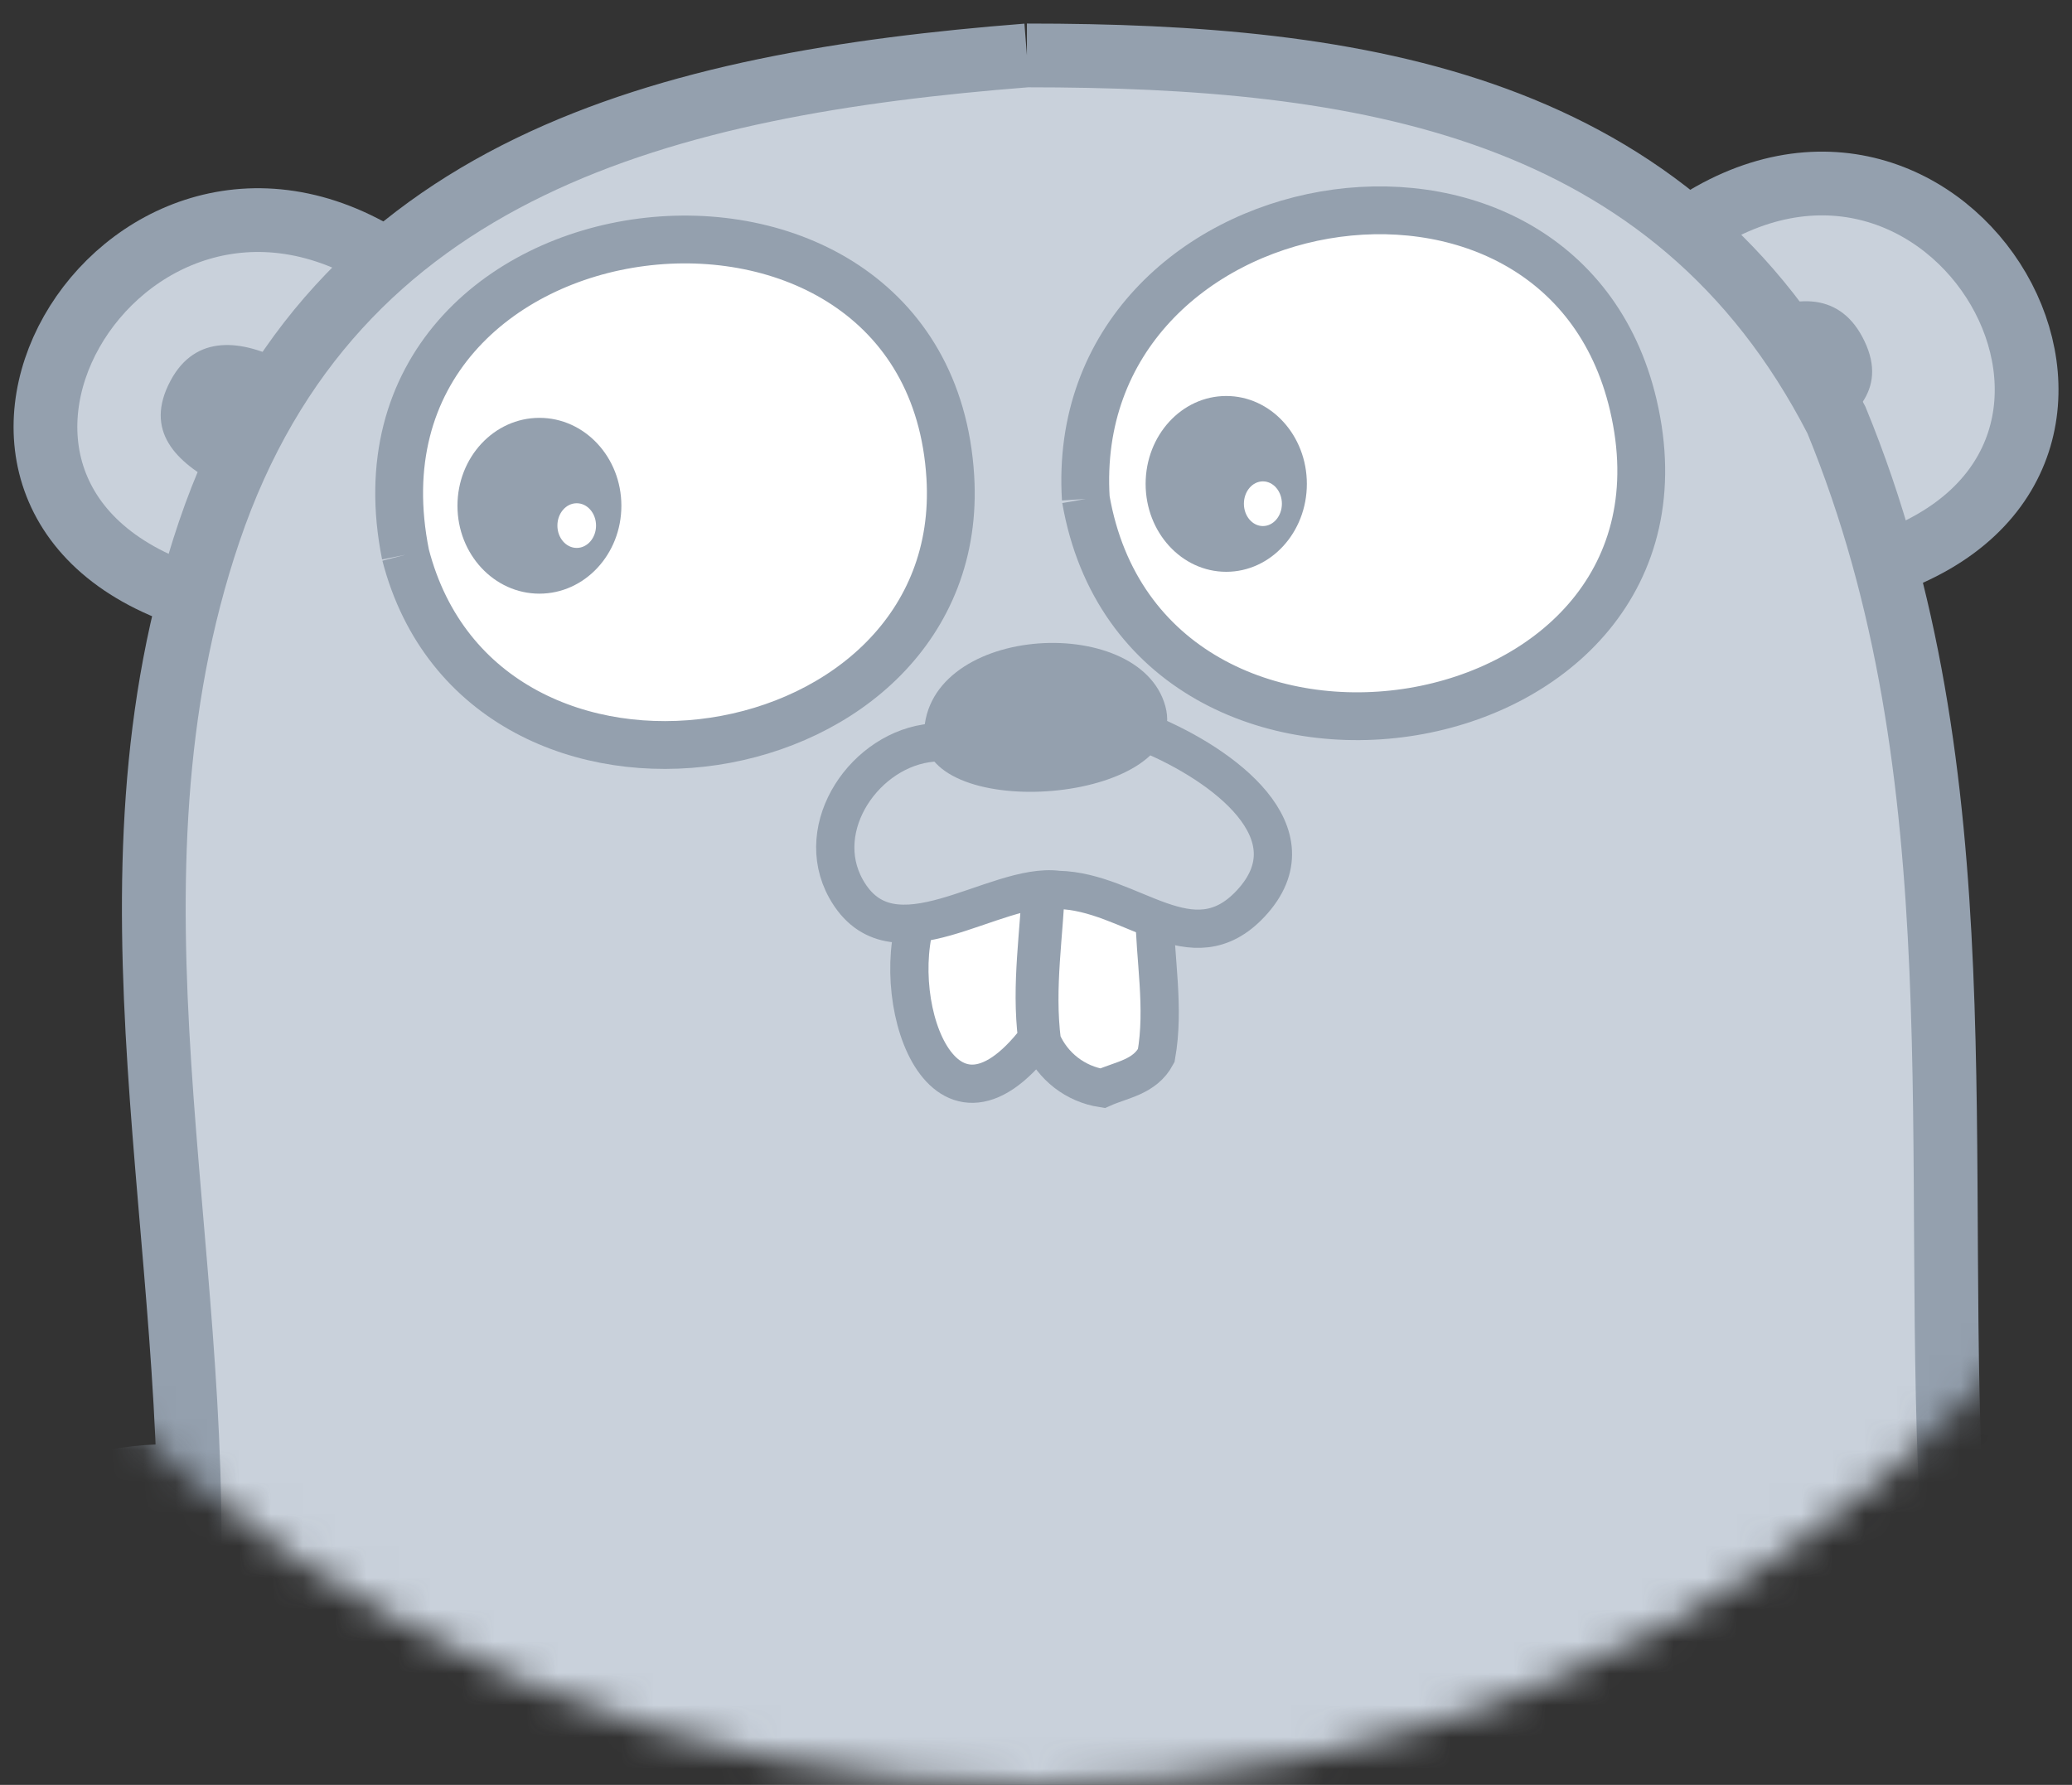 <svg class="go" width="65px" height="56px" viewBox="0 0 65 56" version="1.1" xmlns="http://www.w3.org/2000/svg" xmlns:xlink="http://www.w3.org/1999/xlink" xmlns:sketch="http://www.bohemiancoding.com/sketch/ns">
    <rect x="0" y="0" width="65" height="56" fill="#333333" stroke="none"/>
    <defs>
        <ellipse id="go-path-1" cx="41.5" cy="41.5" rx="41.5" ry="41.5"></ellipse>
    </defs>
    <g id="Page-1" stroke="none" stroke-width="1" fill="none" fill-rule="evenodd" sketch:type="MSPage">
        <g id="Oval-10-+-gopher-2" sketch:type="MSLayerGroup" transform="translate(-9, -27)">
            <mask id="mask-2" sketch:name="Oval 10" fill="white">
                <use xlink:href="#go-path-1"></use>
            </mask>
            <use id="Oval-10" sketch:type="MSShapeGroup" xlink:href="#go-path-1"></use>
            <g id="gopher" mask="url(#mask-2)">
                <g transform="translate(8.352, 28.718)">
                    <path d="M0.804,49.368 C0.936,52.073 3.665,50.821 4.901,49.976 C6.074,49.173 6.417,49.84 6.52,48.256 C6.587,47.215 6.708,46.174 6.649,45.128 C4.875,44.969 2.945,45.387 1.491,46.433 C0.742,46.973 -0.663,48.693 0.804,49.368" id="Shape" stroke="#94A0AE" stroke-width="3" fill="#F6D2A2" sketch:type="MSShapeGroup"></path>
                    <path d="M0.804,49.368 C1.201,49.222 1.622,49.118 1.891,48.762" id="Shape" stroke="#000000" stroke-width="3" fill="#C6B198" sketch:type="MSShapeGroup"></path>
                    <path d="M7.109,17.147 C-3.347,14.235 4.428,1.063 12.825,6.481 L7.109,17.147 L7.109,17.147 Z" id="left-ear" class="go-svg-ear" stroke="#94A0AE" stroke-width="2" fill="#C9D1DB" sketch:type="MSShapeGroup"></path>
                    <path d="M53.565,5.492 C61.841,-0.264 69.32,12.724 59.702,15.991 L53.565,5.492 L53.565,5.492 Z" id="right-ear" class="go-svg-ear" stroke="#94A0AE" stroke-width="2" fill="#C9D1DB" sketch:type="MSShapeGroup"></path>
                    <path d="M7.546,13.509 C6.166,12.786 5.154,11.805 5.998,10.225 C6.779,8.762 8.23,8.921 9.61,9.643 L7.546,13.509 L7.546,13.509 Z" id="Shape" stroke="none" fill="#94A0AE" sketch:type="MSShapeGroup"></path>
                    <path d="M57.522,12.135 C58.902,11.412 59.914,10.431 59.07,8.851 C58.289,7.388 56.838,7.547 55.458,8.27 L57.522,12.135 L57.522,12.135 Z" id="Shape" stroke="none" fill="#94A0AE" sketch:type="MSShapeGroup"></path>
                    <path d="M67.018,49.025 C66.886,51.729 64.157,50.478 62.921,49.632 C61.748,48.83 61.405,49.497 61.302,47.913 C61.235,46.871 61.113,45.83 61.173,44.785 C62.947,44.625 64.877,45.044 66.331,46.09 C67.08,46.629 68.485,48.35 67.018,49.025" id="Shape" stroke="#000000" stroke-width="3" fill="#F6D2A2" sketch:type="MSShapeGroup"></path>
                    <path d="M32.863,0.021 C43.331,0.021 53.144,1.504 58.259,11.463 C62.851,22.626 61.218,34.663 61.918,46.46 C62.519,56.59 63.853,68.294 59.107,77.681 C54.115,87.557 41.64,90.042 31.362,89.678 C23.289,89.392 13.536,86.784 8.98,79.48 C3.634,70.911 6.165,58.169 6.553,48.635 C7.013,37.341 3.464,26.012 7.211,14.961 C11.098,3.496 21.581,0.905 32.863,0.021" class="go-svg-torso" id="torso" stroke="#94A0AE" stroke-width="2" fill="#C9D1DB" sketch:type="MSShapeGroup"></path>
                    <path d="M34.711,13.937 C36.59,24.756 54.449,21.895 51.884,10.984 C49.584,1.199 34.086,3.907 34.711,13.937" id="Shape" stroke="#94A0AE" stroke-width="1.5" fill="#FFFFFF" sketch:type="MSShapeGroup"></path>
                    <path d="M13.37,15.687 C15.806,25.105 31.034,22.694 30.46,13.246 C29.773,1.93 11.041,4.114 13.37,15.687" id="Shape" stroke="#94A0AE" stroke-width="1.5" fill="#FFFFFF" sketch:type="MSShapeGroup"></path>
                    <path d="M36.866,26.919 C36.874,28.326 37.188,29.905 36.92,31.401 C36.557,32.08 35.846,32.152 35.233,32.426 C34.385,32.294 33.672,31.743 33.332,30.957 C33.114,29.249 33.413,27.596 33.468,25.887 L36.866,26.919 L36.866,26.919 Z" id="Shape" stroke="#94A0AE" stroke-width="1.2" fill="#FFFFFF" sketch:type="MSShapeGroup"></path>
                    <g id="Group" stroke="none" stroke-width="1" fill="none" sketch:type="MSLayerGroup" transform="translate(14.913, 11.333)">
                        <ellipse id="Oval" fill="#94A0AE" sketch:type="MSShapeGroup" cx="2.657" cy="2.817" rx="2.571" ry="2.758"></ellipse>
                        <ellipse id="Oval" fill="#FFFFFF" sketch:type="MSShapeGroup" cx="3.827" cy="3.439" rx="0.606" ry="0.701"></ellipse>
                    </g>
                    <g id="Group" stroke="none" stroke-width="1" fill="none" sketch:type="MSLayerGroup" transform="translate(36.416, 10.647)">
                        <ellipse id="Oval" fill="#94A0AE" sketch:type="MSShapeGroup" cx="2.7" cy="2.817" rx="2.529" ry="2.758"></ellipse>
                        <ellipse id="Oval" fill="#FFFFFF" sketch:type="MSShapeGroup" cx="3.85" cy="3.439" rx="0.596" ry="0.701"></ellipse>
                    </g>
                    <path d="M29.517,26.766 C28.395,29.458 30.143,34.843 33.187,30.871 C32.969,29.163 33.268,27.51 33.323,25.801 L29.517,26.766 L29.517,26.766 Z" id="Shape" stroke="#94A0AE" stroke-width="1.2" fill="#FFFFFF" sketch:type="MSShapeGroup"></path>
                    <g id="Group" stroke="none" stroke-width="1" fill="none" sketch:type="MSLayerGroup" transform="translate(26.705, 18.374)">
                        <path d="M3.196,3.207 C1.105,3.383 -0.604,5.845 0.483,7.793 C1.923,10.373 5.137,7.565 7.138,7.828 C9.442,7.875 11.329,10.24 13.18,8.255 C15.238,6.048 12.294,3.898 9.993,2.937 L3.196,3.207 L3.196,3.207 Z" id="nose" class="go-svg-nose" stroke="#94A0AE" stroke-width="1.2" fill="#C9D1DB" sketch:type="MSShapeGroup"></path>
                        <path d="M2.933,3.099 C2.778,-0.489 9.685,-0.937 10.501,2.066 C11.314,5.061 3.273,5.757 2.933,3.099 C2.661,0.976 2.933,3.099 2.933,3.099 L2.933,3.099 Z" id="Shape" fill="#94A0AE" sketch:type="MSShapeGroup"></path>
                    </g>
                </g>
            </g>
        </g>
    </g>
</svg>
